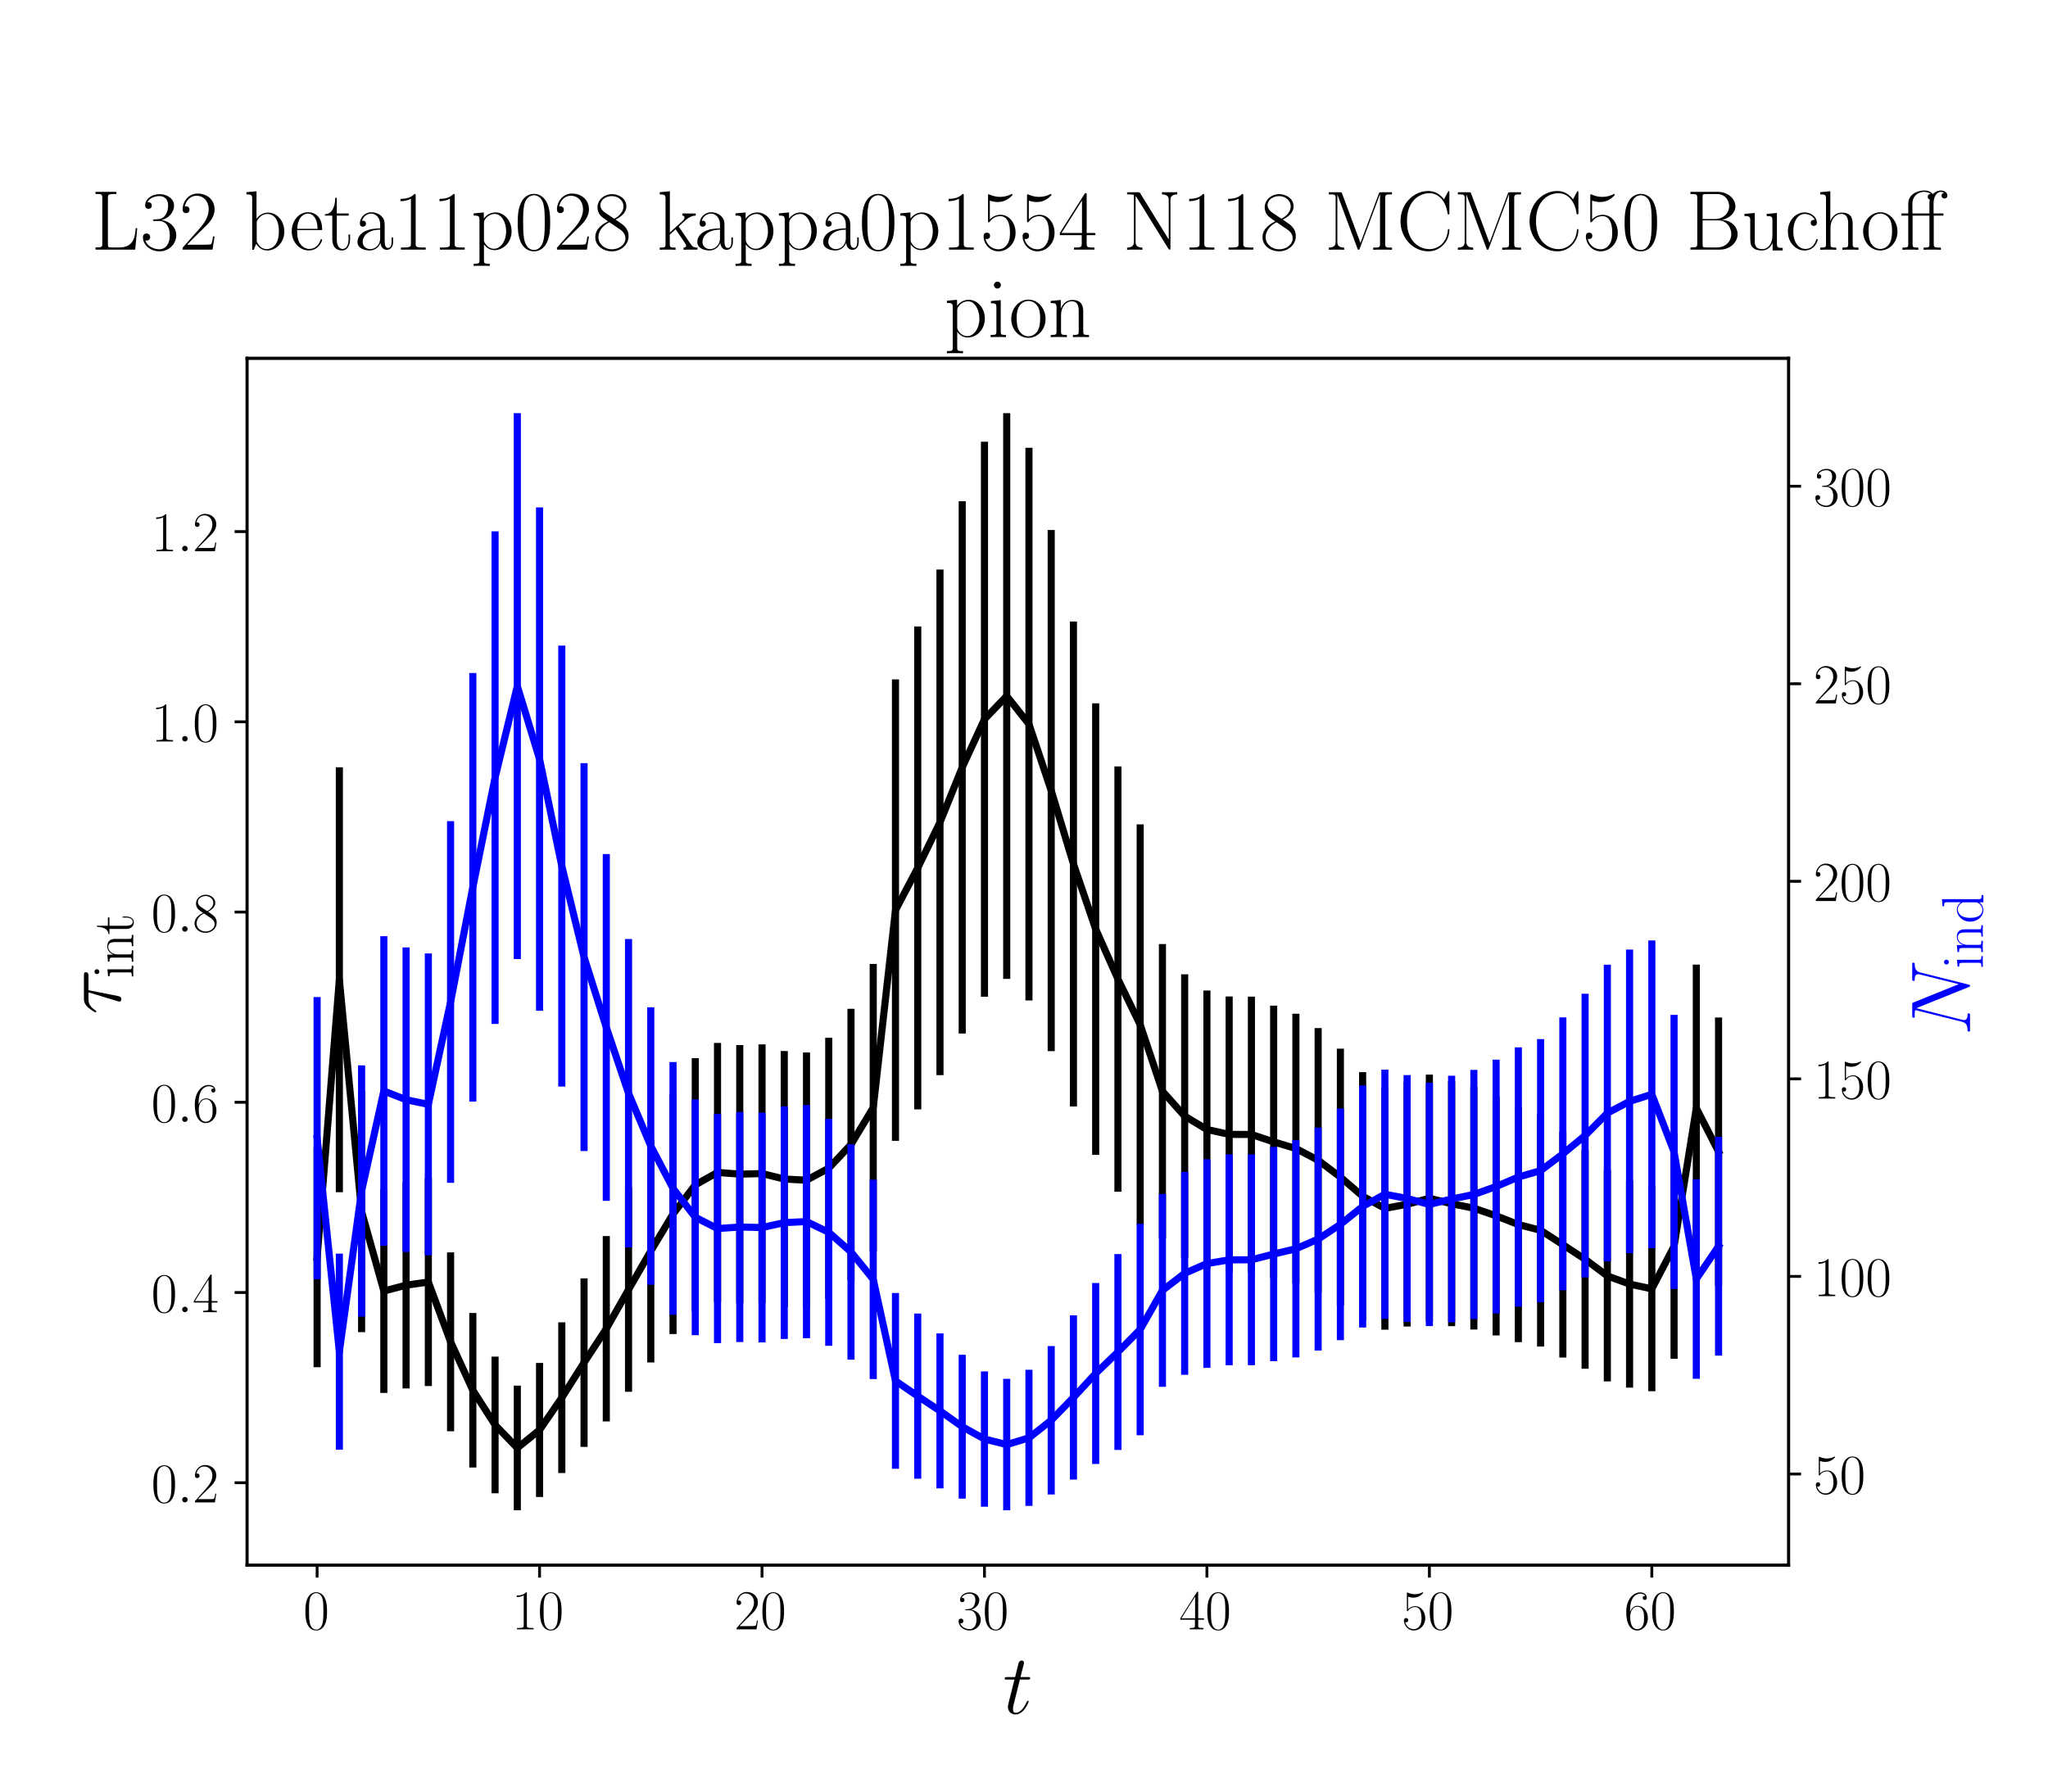 <?xml version="1.0" encoding="utf-8" standalone="no"?>
<!DOCTYPE svg PUBLIC "-//W3C//DTD SVG 1.1//EN"
  "http://www.w3.org/Graphics/SVG/1.1/DTD/svg11.dtd">
<!-- Created with matplotlib (https://matplotlib.org/) -->
<svg height="504pt" version="1.1" viewBox="0 0 576 504" width="576pt" xmlns="http://www.w3.org/2000/svg" xmlns:xlink="http://www.w3.org/1999/xlink">
 <defs>
  <style type="text/css">*{stroke-linecap:butt;stroke-linejoin:round;}</style>
 </defs>
 <g id="figure_1">
  <g id="patch_1">
   <path d="M 0 504 
L 576 504 
L 576 0 
L 0 0 
z
" style="fill:#ffffff;"/>
  </g>
  <g id="axes_1">
   <g id="patch_2">
    <path d="M 69.479 440.296 
L 503.053 440.296 
L 503.053 100.8 
L 69.479 100.8 
z
" style="fill:#ffffff;"/>
   </g>
   <g id="matplotlib.axis_1">
    <g id="xtick_1">
     <g id="line2d_1">
      <defs>
       <path d="M 0 0 
L 0 3.5 
" id="m8ce1942be8" style="stroke:#000000;stroke-width:0.8;"/>
      </defs>
      <g>
       <use style="stroke:#000000;stroke-width:0.8;" x="89.187" xlink:href="#m8ce1942be8" y="440.296"/>
      </g>
     </g>
     <g id="text_1">
      <!-- $\mathdefault{0}$ -->
      <g transform="translate(85.285 458.365)scale(0.16 -0.16)">
       <defs>
        <path d="M 42 31.641 
C 42 37.75 41.906 48.125 37.703 56.109 
C 34 63.109 28.094 65.594 22.906 65.594 
C 18.094 65.594 12 63.406 8.203 56.203 
C 4.203 48.719 3.797 39.438 3.797 31.641 
C 3.797 25.953 3.906 17.281 7 9.672 
C 11.297 -0.609 19 -2 22.906 -2 
C 27.5 -2 34.5 -0.109 38.594 9.375 
C 41.594 16.281 42 24.359 42 31.641 
z
M 22.906 -0.406 
C 16.5 -0.406 12.703 5.078 11.297 12.688 
C 10.203 18.562 10.203 27.156 10.203 32.75 
C 10.203 40.438 10.203 46.828 11.5 52.922 
C 13.406 61.391 19 64 22.906 64 
C 27 64 32.297 61.297 34.203 53.125 
C 35.5 47.438 35.594 40.734 35.594 32.75 
C 35.594 26.25 35.594 18.266 34.406 12.375 
C 32.297 1.484 26.406 -0.406 22.906 -0.406 
z
" id="CMR17-48"/>
       </defs>
       <use transform="scale(0.996)" xlink:href="#CMR17-48"/>
      </g>
     </g>
    </g>
    <g id="xtick_2">
     <g id="line2d_2">
      <g>
       <use style="stroke:#000000;stroke-width:0.8;" x="151.751" xlink:href="#m8ce1942be8" y="440.296"/>
      </g>
     </g>
     <g id="text_2">
      <!-- $\mathdefault{10}$ -->
      <g transform="translate(143.947 458.365)scale(0.16 -0.16)">
       <defs>
        <path d="M 26.594 63.406 
C 26.594 65.5 26.5 65.5 25.094 65.5 
C 21.203 61.188 15.297 59.797 9.703 59.797 
C 9.406 59.797 8.906 59.797 8.797 59.5 
C 8.703 59.297 8.703 59.094 8.703 57 
C 11.797 57 17 57.594 21 59.984 
L 21 7.203 
C 21 3.688 20.797 2.5 12.203 2.5 
L 9.203 2.5 
L 9.203 0 
C 14 0 19 0 23.797 0 
C 28.594 0 33.594 0 38.406 0 
L 38.406 2.5 
L 35.406 2.5 
C 26.797 2.5 26.594 3.594 26.594 7.156 
z
" id="CMR17-49"/>
       </defs>
       <use transform="scale(0.996)" xlink:href="#CMR17-49"/>
       <use transform="translate(45.69 0)scale(0.996)" xlink:href="#CMR17-48"/>
      </g>
     </g>
    </g>
    <g id="xtick_3">
     <g id="line2d_3">
      <g>
       <use style="stroke:#000000;stroke-width:0.8;" x="214.316" xlink:href="#m8ce1942be8" y="440.296"/>
      </g>
     </g>
     <g id="text_3">
      <!-- $\mathdefault{20}$ -->
      <g transform="translate(206.512 458.365)scale(0.16 -0.16)">
       <defs>
        <path d="M 41.703 15.453 
L 39.906 15.453 
C 38.906 8.375 38.094 7.172 37.703 6.562 
C 37.203 5.766 30 5.766 28.594 5.766 
L 9.406 5.766 
C 13 9.672 20 16.75 28.5 24.953 
C 34.594 30.734 41.703 37.531 41.703 47.422 
C 41.703 59.219 32.297 66 21.797 66 
C 10.797 66 4.094 56.312 4.094 47.344 
C 4.094 43.438 7 42.938 8.203 42.938 
C 9.203 42.938 12.203 43.547 12.203 47.031 
C 12.203 50.109 9.594 51 8.203 51 
C 7.594 51 7 50.906 6.594 50.703 
C 8.5 59.219 14.297 63.406 20.406 63.406 
C 29.094 63.406 34.797 56.516 34.797 47.422 
C 34.797 38.734 29.703 31.25 24 24.75 
L 4.094 2.281 
L 4.094 0 
L 39.297 0 
z
" id="CMR17-50"/>
       </defs>
       <use transform="scale(0.996)" xlink:href="#CMR17-50"/>
       <use transform="translate(45.69 0)scale(0.996)" xlink:href="#CMR17-48"/>
      </g>
     </g>
    </g>
    <g id="xtick_4">
     <g id="line2d_4">
      <g>
       <use style="stroke:#000000;stroke-width:0.8;" x="276.881" xlink:href="#m8ce1942be8" y="440.296"/>
      </g>
     </g>
     <g id="text_4">
      <!-- $\mathdefault{30}$ -->
      <g transform="translate(269.077 458.365)scale(0.16 -0.16)">
       <defs>
        <path d="M 22.094 33.703 
C 31 33.703 34.906 25.969 34.906 17.031 
C 34.906 5 28.5 0.391 22.703 0.391 
C 17.406 0.391 8.797 3.031 6.094 10.828 
C 6.594 10.625 7.094 10.625 7.594 10.625 
C 10 10.625 11.797 12.219 11.797 14.812 
C 11.797 17.703 9.594 19 7.594 19 
C 5.906 19 3.297 18.203 3.297 14.469 
C 3.297 5.234 12.297 -2 22.906 -2 
C 34 -2 42.5 6.719 42.5 16.953 
C 42.5 26.672 34.5 33.703 25 34.797 
C 32.594 36.375 39.906 43.062 39.906 52.016 
C 39.906 59.688 32 65.297 23 65.297 
C 13.906 65.297 5.906 59.828 5.906 52.016 
C 5.906 48.594 8.5 48 9.797 48 
C 11.906 48 13.703 49.297 13.703 51.891 
C 13.703 54.469 11.906 55.766 9.797 55.766 
C 9.406 55.766 8.906 55.766 8.5 55.578 
C 11.406 61.859 19.297 63 22.797 63 
C 26.297 63 32.906 61.328 32.906 51.875 
C 32.906 49.109 32.5 44.188 29.094 39.844 
C 26.094 36 22.703 36 19.406 35.688 
C 18.906 35.688 16.594 35.453 16.203 35.453 
C 15.5 35.359 15.094 35.266 15.094 34.5 
C 15.094 33.797 15.203 33.703 17.203 33.703 
z
" id="CMR17-51"/>
       </defs>
       <use transform="scale(0.996)" xlink:href="#CMR17-51"/>
       <use transform="translate(45.69 0)scale(0.996)" xlink:href="#CMR17-48"/>
      </g>
     </g>
    </g>
    <g id="xtick_5">
     <g id="line2d_5">
      <g>
       <use style="stroke:#000000;stroke-width:0.8;" x="339.446" xlink:href="#m8ce1942be8" y="440.296"/>
      </g>
     </g>
     <g id="text_5">
      <!-- $\mathdefault{40}$ -->
      <g transform="translate(331.642 458.365)scale(0.16 -0.16)">
       <defs>
        <path d="M 33.594 64.406 
C 33.594 66.5 33.5 66.5 31.703 66.5 
L 2 19.594 
L 2 17 
L 27.797 17 
L 27.797 7.141 
C 27.797 3.5 27.594 2.5 20.594 2.5 
L 18.703 2.5 
L 18.703 0 
C 21.906 0 27.297 0 30.703 0 
C 34.094 0 39.5 0 42.703 0 
L 42.703 2.5 
L 40.797 2.5 
C 33.797 2.5 33.594 3.5 33.594 7.141 
L 33.594 17 
L 43.797 17 
L 43.797 19.594 
L 33.594 19.594 
z
M 28.094 57.859 
L 28.094 19.594 
L 4 19.594 
z
" id="CMR17-52"/>
       </defs>
       <use transform="scale(0.996)" xlink:href="#CMR17-52"/>
       <use transform="translate(45.69 0)scale(0.996)" xlink:href="#CMR17-48"/>
      </g>
     </g>
    </g>
    <g id="xtick_6">
     <g id="line2d_6">
      <g>
       <use style="stroke:#000000;stroke-width:0.8;" x="402.011" xlink:href="#m8ce1942be8" y="440.296"/>
      </g>
     </g>
     <g id="text_6">
      <!-- $\mathdefault{50}$ -->
      <g transform="translate(394.207 458.365)scale(0.16 -0.16)">
       <defs>
        <path d="M 11.406 57.688 
C 12.406 57.281 16.5 56 20.703 56 
C 30 56 35.094 61.109 38 64.062 
C 38 64.953 38 65.5 37.406 65.5 
C 37.297 65.5 37.094 65.5 36.297 65.047 
C 32.797 63.406 28.703 62.078 23.703 62.078 
C 20.703 62.078 16.203 62.484 11.297 64.672 
C 10.203 65.172 10 65.172 9.906 65.172 
C 9.406 65.172 9.297 65.062 9.297 63.078 
L 9.297 34.422 
C 9.297 32.641 9.297 32.141 10.297 32.141 
C 10.797 32.141 11 32.344 11.5 33.031 
C 14.703 37.516 19.094 39.406 24.094 39.406 
C 27.594 39.406 35.094 37.219 35.094 20.141 
C 35.094 16.953 35.094 11.172 32.094 6.578 
C 29.594 2.484 25.703 0.391 21.406 0.391 
C 14.797 0.391 8.094 5 6.297 12.719 
C 6.703 12.609 7.5 12.422 7.906 12.422 
C 9.203 12.422 11.703 13.125 11.703 16.219 
C 11.703 18.906 9.797 20 7.906 20 
C 5.594 20 4.094 18.594 4.094 15.797 
C 4.094 7.094 11 -2 21.594 -2 
C 31.906 -2 41.703 6.875 41.703 19.75 
C 41.703 31.719 33.906 41 24.203 41 
C 19.094 41 14.797 39.109 11.406 35.531 
z
" id="CMR17-53"/>
       </defs>
       <use transform="scale(0.996)" xlink:href="#CMR17-53"/>
       <use transform="translate(45.69 0)scale(0.996)" xlink:href="#CMR17-48"/>
      </g>
     </g>
    </g>
    <g id="xtick_7">
     <g id="line2d_7">
      <g>
       <use style="stroke:#000000;stroke-width:0.8;" x="464.576" xlink:href="#m8ce1942be8" y="440.296"/>
      </g>
     </g>
     <g id="text_7">
      <!-- $\mathdefault{60}$ -->
      <g transform="translate(456.772 458.365)scale(0.16 -0.16)">
       <defs>
        <path d="M 10.594 34 
C 10.594 57.656 21.797 63 28.297 63 
C 30.406 63 35.5 62.641 37.5 59 
C 35.906 59 32.906 59 32.906 55.516 
C 32.906 52.828 35.094 51.922 36.5 51.922 
C 37.406 51.922 40.094 52.312 40.094 55.625 
C 40.094 61.781 35.094 65.297 28.203 65.297 
C 16.297 65.297 3.797 52.969 3.797 31 
C 3.797 3.953 15.094 -2 23.094 -2 
C 32.797 -2 42 6.672 42 20.047 
C 42 32.516 33.906 41.594 23.703 41.594 
C 17.594 41.594 13.094 37.609 10.594 30.625 
z
M 23.094 0.391 
C 10.797 0.391 10.797 18.75 10.797 22.438 
C 10.797 29.625 14.203 40 23.5 40 
C 25.203 40 30.094 40 33.406 33.125 
C 35.203 29.219 35.203 25.141 35.203 20.141 
C 35.203 14.75 35.203 10.781 33.094 6.781 
C 30.906 2.672 27.703 0.391 23.094 0.391 
z
" id="CMR17-54"/>
       </defs>
       <use transform="scale(0.996)" xlink:href="#CMR17-54"/>
       <use transform="translate(45.69 0)scale(0.996)" xlink:href="#CMR17-48"/>
      </g>
     </g>
    </g>
    <g id="text_8">
     <!-- $t$ -->
     <g transform="translate(282.039 482.069)scale(0.24 -0.24)">
      <defs>
       <path d="M 20.094 40.094 
L 29.297 40.094 
C 31.203 40.094 32.203 40.094 32.203 41.891 
C 32.203 43 31.594 43 29.594 43 
L 20.797 43 
L 24.5 57.688 
C 24.906 59.078 24.906 59.281 24.906 60 
C 24.906 61.609 23.594 62.5 22.297 62.5 
C 21.5 62.5 19.203 62.203 18.406 58.984 
L 14.5 43 
L 5.094 43 
C 3.094 43 2.203 43 2.203 41.094 
C 2.203 40.094 2.906 40.094 4.797 40.094 
L 13.703 40.094 
L 7.094 13.766 
C 6.297 10.281 6 9.281 6 7.984 
C 6 3.297 9.297 -1 14.906 -1 
C 25 -1 30.406 13.562 30.406 14.25 
C 30.406 14.859 30 15.156 29.406 15.156 
C 29.203 15.156 28.797 15.156 28.594 14.75 
C 28.5 14.656 28.406 14.547 27.703 12.953 
C 25.594 7.984 21 1 15.203 1 
C 12.203 1 12 3.5 12 5.688 
C 12 5.781 12 7.688 12.297 8.875 
z
" id="CMMI12-116"/>
      </defs>
      <use transform="scale(0.996)" xlink:href="#CMMI12-116"/>
     </g>
    </g>
   </g>
   <g id="matplotlib.axis_2">
    <g id="ytick_1">
     <g id="line2d_8">
      <defs>
       <path d="M 0 0 
L -3.5 0 
" id="m4b8d80b219" style="stroke:#000000;stroke-width:0.8;"/>
      </defs>
      <g>
       <use style="stroke:#000000;stroke-width:0.8;" x="69.479" xlink:href="#m4b8d80b219" y="417.114"/>
      </g>
     </g>
     <g id="text_9">
      <!-- $\mathdefault{0.2}$ -->
      <g transform="translate(42.535 422.649)scale(0.16 -0.16)">
       <defs>
        <path d="M 18.406 4.797 
C 18.406 7.688 16 9.672 13.594 9.672 
C 10.703 9.672 8.703 7.281 8.703 4.891 
C 8.703 2 11.094 0 13.5 0 
C 16.406 0 18.406 2.391 18.406 4.797 
z
" id="CMMI12-58"/>
       </defs>
       <use transform="scale(0.996)" xlink:href="#CMR17-48"/>
       <use transform="translate(45.69 0)scale(0.996)" xlink:href="#CMMI12-58"/>
       <use transform="translate(72.788 0)scale(0.996)" xlink:href="#CMR17-50"/>
      </g>
     </g>
    </g>
    <g id="ytick_2">
     <g id="line2d_9">
      <g>
       <use style="stroke:#000000;stroke-width:0.8;" x="69.479" xlink:href="#m4b8d80b219" y="363.599"/>
      </g>
     </g>
     <g id="text_10">
      <!-- $\mathdefault{0.4}$ -->
      <g transform="translate(42.535 369.134)scale(0.16 -0.16)">
       <use transform="scale(0.996)" xlink:href="#CMR17-48"/>
       <use transform="translate(45.69 0)scale(0.996)" xlink:href="#CMMI12-58"/>
       <use transform="translate(72.788 0)scale(0.996)" xlink:href="#CMR17-52"/>
      </g>
     </g>
    </g>
    <g id="ytick_3">
     <g id="line2d_10">
      <g>
       <use style="stroke:#000000;stroke-width:0.8;" x="69.479" xlink:href="#m4b8d80b219" y="310.084"/>
      </g>
     </g>
     <g id="text_11">
      <!-- $\mathdefault{0.6}$ -->
      <g transform="translate(42.535 315.619)scale(0.16 -0.16)">
       <use transform="scale(0.996)" xlink:href="#CMR17-48"/>
       <use transform="translate(45.69 0)scale(0.996)" xlink:href="#CMMI12-58"/>
       <use transform="translate(72.788 0)scale(0.996)" xlink:href="#CMR17-54"/>
      </g>
     </g>
    </g>
    <g id="ytick_4">
     <g id="line2d_11">
      <g>
       <use style="stroke:#000000;stroke-width:0.8;" x="69.479" xlink:href="#m4b8d80b219" y="256.569"/>
      </g>
     </g>
     <g id="text_12">
      <!-- $\mathdefault{0.8}$ -->
      <g transform="translate(42.535 262.104)scale(0.16 -0.16)">
       <defs>
        <path d="M 27.203 35.375 
C 33.5 38.547 39.906 43.328 39.906 50.984 
C 39.906 60.016 31.094 65.297 23 65.297 
C 13.906 65.297 5.906 58.734 5.906 49.688 
C 5.906 47.203 6.5 42.922 10.406 39.141 
C 11.406 38.156 15.594 35.172 18.297 33.281 
C 13.797 30.984 3.297 25.531 3.297 14.594 
C 3.297 4.359 13.094 -2 22.797 -2 
C 33.5 -2 42.5 5.656 42.5 15.781 
C 42.5 24.844 36.406 29.016 32.406 31.703 
z
M 14.094 44.094 
C 13.297 44.594 9.297 47.672 9.297 52.359 
C 9.297 58.422 15.594 63 22.797 63 
C 30.703 63 36.5 57.438 36.5 50.969 
C 36.5 41.703 26.094 36.422 25.594 36.422 
C 25.5 36.422 25.406 36.422 24.594 37.031 
z
M 32.5 23.734 
C 34 22.641 38.797 19.375 38.797 13.297 
C 38.797 5.953 31.406 0.391 23 0.391 
C 13.906 0.391 7 6.844 7 14.688 
C 7 22.547 13.094 29.094 20 32.188 
z
" id="CMR17-56"/>
       </defs>
       <use transform="scale(0.996)" xlink:href="#CMR17-48"/>
       <use transform="translate(45.69 0)scale(0.996)" xlink:href="#CMMI12-58"/>
       <use transform="translate(72.788 0)scale(0.996)" xlink:href="#CMR17-56"/>
      </g>
     </g>
    </g>
    <g id="ytick_5">
     <g id="line2d_12">
      <g>
       <use style="stroke:#000000;stroke-width:0.8;" x="69.479" xlink:href="#m4b8d80b219" y="203.054"/>
      </g>
     </g>
     <g id="text_13">
      <!-- $\mathdefault{1.0}$ -->
      <g transform="translate(42.535 208.588)scale(0.16 -0.16)">
       <use transform="scale(0.996)" xlink:href="#CMR17-49"/>
       <use transform="translate(45.69 0)scale(0.996)" xlink:href="#CMMI12-58"/>
       <use transform="translate(72.788 0)scale(0.996)" xlink:href="#CMR17-48"/>
      </g>
     </g>
    </g>
    <g id="ytick_6">
     <g id="line2d_13">
      <g>
       <use style="stroke:#000000;stroke-width:0.8;" x="69.479" xlink:href="#m4b8d80b219" y="149.538"/>
      </g>
     </g>
     <g id="text_14">
      <!-- $\mathdefault{1.2}$ -->
      <g transform="translate(42.535 155.073)scale(0.16 -0.16)">
       <use transform="scale(0.996)" xlink:href="#CMR17-49"/>
       <use transform="translate(45.69 0)scale(0.996)" xlink:href="#CMMI12-58"/>
       <use transform="translate(72.788 0)scale(0.996)" xlink:href="#CMR17-50"/>
      </g>
     </g>
    </g>
    <g id="text_15">
     <!-- $\tau_{\rm int}$ -->
     <g transform="translate(33.884 285.419)rotate(-90)scale(0.24 -0.24)">
      <defs>
       <path d="M 28.703 37.625 
L 45.297 37.625 
C 46.594 37.625 49.906 37.625 49.906 40.812 
C 49.906 43 48 43 46.203 43 
L 18.703 43 
C 16.406 43 13 43 8.406 38.125 
C 5.797 35.234 2.594 29.953 2.594 29.359 
C 2.594 28.766 3.094 28.562 3.703 28.562 
C 4.406 28.562 4.5 28.859 5 29.453 
C 10.203 37.625 15.406 37.625 17.906 37.625 
L 26.203 37.625 
L 15.797 3.484 
C 15.297 1.984 15.297 1.781 15.297 1.484 
C 15.297 0.391 16 -1 18 -1 
C 21.094 -1 21.594 1.688 21.906 3.172 
z
" id="CMMI12-28"/>
       <path d="M 15.5 61.078 
C 15.5 63.266 13.703 65.156 11.406 65.156 
C 9.203 65.156 7.297 63.375 7.297 61.078 
C 7.297 58.891 9.094 57 11.406 57 
C 13.594 57 15.5 58.797 15.5 61.078 
z
M 3.797 42.281 
L 3.797 39.703 
C 9.406 39.703 10.203 39.094 10.203 34.328 
L 10.203 6.672 
C 10.203 2.875 9.797 2.391 3.406 2.391 
L 3.406 -0.203 
C 5.797 0 10.094 0 12.594 0 
C 15 0 19.094 0 21.406 -0.203 
L 21.406 2.391 
C 15.5 2.391 15.297 2.984 15.297 6.562 
L 15.297 43.375 
z
" id="CMR17-105"/>
       <path d="M 41.5 30.203 
C 41.5 35.297 40.5 43.594 28.703 43.594 
C 20.797 43.594 16.703 37.5 15.203 33.5 
L 15.094 33.5 
L 15.094 43.594 
L 3.297 42.5 
L 3.297 39.906 
C 9.203 39.906 10.094 39.297 10.094 34.5 
L 10.094 6.688 
C 10.094 2.875 9.703 2.391 3.297 2.391 
L 3.297 -0.203 
C 5.703 0 10.094 0 12.703 0 
C 15.297 0 19.797 0 22.203 -0.203 
L 22.203 2.391 
C 15.797 2.391 15.406 2.781 15.406 6.688 
L 15.406 25.906 
C 15.406 35.109 21 42 28 42 
C 35.406 42 36.203 35.406 36.203 30.594 
L 36.203 6.688 
C 36.203 2.875 35.797 2.391 29.406 2.391 
L 29.406 -0.203 
C 31.797 0 36.203 0 38.797 0 
C 41.406 0 45.906 0 48.297 -0.203 
L 48.297 2.391 
C 41.906 2.391 41.5 2.781 41.5 6.688 
z
" id="CMR17-110"/>
       <path d="M 15.094 40 
L 29.094 40 
L 29.094 42.578 
L 15.094 42.578 
L 15.094 61 
L 13.297 61 
C 13.094 50.703 9.594 41.688 1.094 41.688 
L 1.094 40 
L 9.797 40 
L 9.797 12.047 
C 9.797 10.156 9.797 -1 21.406 -1 
C 27.297 -1 30.703 4.781 30.703 12.141 
L 30.703 17.812 
L 28.906 17.812 
L 28.906 12.234 
C 28.906 5.375 26.203 0.797 22 0.797 
C 19.094 0.797 15.094 2.781 15.094 11.844 
z
" id="CMR17-116"/>
      </defs>
      <use transform="scale(0.996)" xlink:href="#CMMI12-28"/>
      <use transform="translate(42.364 -14.944)scale(0.697)" xlink:href="#CMR17-105"/>
      <use transform="translate(59.773 -14.944)scale(0.697)" xlink:href="#CMR17-110"/>
      <use transform="translate(93.578 -14.944)scale(0.697)" xlink:href="#CMR17-116"/>
     </g>
    </g>
   </g>
   <g id="LineCollection_1">
    <path clip-path="url(#pd221158695)" d="M 89.187 384.614 
L 89.187 322.766 
" style="fill:none;stroke:#000000;stroke-width:2;"/>
    <path clip-path="url(#pd221158695)" d="M 95.443 335.39 
L 95.443 215.851 
" style="fill:none;stroke:#000000;stroke-width:2;"/>
    <path clip-path="url(#pd221158695)" d="M 101.7 374.755 
L 101.7 306.911 
" style="fill:none;stroke:#000000;stroke-width:2;"/>
    <path clip-path="url(#pd221158695)" d="M 107.956 391.842 
L 107.956 334.529 
" style="fill:none;stroke:#000000;stroke-width:2;"/>
    <path clip-path="url(#pd221158695)" d="M 114.213 390.596 
L 114.213 332.493 
" style="fill:none;stroke:#000000;stroke-width:2;"/>
    <path clip-path="url(#pd221158695)" d="M 120.469 389.919 
L 120.469 331.389 
" style="fill:none;stroke:#000000;stroke-width:2;"/>
    <path clip-path="url(#pd221158695)" d="M 126.725 402.629 
L 126.725 352.307 
" style="fill:none;stroke:#000000;stroke-width:2;"/>
    <path clip-path="url(#pd221158695)" d="M 132.982 412.827 
L 132.982 369.36 
" style="fill:none;stroke:#000000;stroke-width:2;"/>
    <path clip-path="url(#pd221158695)" d="M 139.238 420.076 
L 139.238 381.627 
" style="fill:none;stroke:#000000;stroke-width:2;"/>
    <path clip-path="url(#pd221158695)" d="M 145.495 424.864 
L 145.495 389.797 
" style="fill:none;stroke:#000000;stroke-width:2;"/>
    <path clip-path="url(#pd221158695)" d="M 151.751 421.125 
L 151.751 383.413 
" style="fill:none;stroke:#000000;stroke-width:2;"/>
    <path clip-path="url(#pd221158695)" d="M 158.008 414.387 
L 158.008 371.989 
" style="fill:none;stroke:#000000;stroke-width:2;"/>
    <path clip-path="url(#pd221158695)" d="M 164.264 407.024 
L 164.264 359.626 
" style="fill:none;stroke:#000000;stroke-width:2;"/>
    <path clip-path="url(#pd221158695)" d="M 170.521 399.859 
L 170.521 347.716 
" style="fill:none;stroke:#000000;stroke-width:2;"/>
    <path clip-path="url(#pd221158695)" d="M 176.777 391.528 
L 176.777 334.015 
" style="fill:none;stroke:#000000;stroke-width:2;"/>
    <path clip-path="url(#pd221158695)" d="M 183.034 383.277 
L 183.034 320.603 
" style="fill:none;stroke:#000000;stroke-width:2;"/>
    <path clip-path="url(#pd221158695)" d="M 189.29 375.286 
L 189.29 307.759 
" style="fill:none;stroke:#000000;stroke-width:2;"/>
    <path clip-path="url(#pd221158695)" d="M 195.547 368.953 
L 195.547 297.683 
" style="fill:none;stroke:#000000;stroke-width:2;"/>
    <path clip-path="url(#pd221158695)" d="M 201.803 366.242 
L 201.803 293.397 
" style="fill:none;stroke:#000000;stroke-width:2;"/>
    <path clip-path="url(#pd221158695)" d="M 208.06 366.619 
L 208.06 293.993 
" style="fill:none;stroke:#000000;stroke-width:2;"/>
    <path clip-path="url(#pd221158695)" d="M 214.316 366.493 
L 214.316 293.793 
" style="fill:none;stroke:#000000;stroke-width:2;"/>
    <path clip-path="url(#pd221158695)" d="M 220.573 367.68 
L 220.573 295.669 
" style="fill:none;stroke:#000000;stroke-width:2;"/>
    <path clip-path="url(#pd221158695)" d="M 226.829 367.938 
L 226.829 296.077 
" style="fill:none;stroke:#000000;stroke-width:2;"/>
    <path clip-path="url(#pd221158695)" d="M 233.086 365.311 
L 233.086 291.929 
" style="fill:none;stroke:#000000;stroke-width:2;"/>
    <path clip-path="url(#pd221158695)" d="M 239.342 360.13 
L 239.342 283.795 
" style="fill:none;stroke:#000000;stroke-width:2;"/>
    <path clip-path="url(#pd221158695)" d="M 245.599 352.005 
L 245.599 271.158 
" style="fill:none;stroke:#000000;stroke-width:2;"/>
    <path clip-path="url(#pd221158695)" d="M 251.855 320.928 
L 251.855 191.129 
" style="fill:none;stroke:#000000;stroke-width:2;"/>
    <path clip-path="url(#pd221158695)" d="M 258.112 312.077 
L 258.112 176.226 
" style="fill:none;stroke:#000000;stroke-width:2;"/>
    <path clip-path="url(#pd221158695)" d="M 264.368 302.454 
L 264.368 160.217 
" style="fill:none;stroke:#000000;stroke-width:2;"/>
    <path clip-path="url(#pd221158695)" d="M 270.625 290.745 
L 270.625 141.008 
" style="fill:none;stroke:#000000;stroke-width:2;"/>
    <path clip-path="url(#pd221158695)" d="M 276.881 280.391 
L 276.881 124.264 
" style="fill:none;stroke:#000000;stroke-width:2;"/>
    <path clip-path="url(#pd221158695)" d="M 283.138 275.373 
L 283.138 116.232 
" style="fill:none;stroke:#000000;stroke-width:2;"/>
    <path clip-path="url(#pd221158695)" d="M 289.394 281.448 
L 289.394 125.964 
" style="fill:none;stroke:#000000;stroke-width:2;"/>
    <path clip-path="url(#pd221158695)" d="M 295.651 295.696 
L 295.651 149.094 
" style="fill:none;stroke:#000000;stroke-width:2;"/>
    <path clip-path="url(#pd221158695)" d="M 301.907 311.248 
L 301.907 174.84 
" style="fill:none;stroke:#000000;stroke-width:2;"/>
    <path clip-path="url(#pd221158695)" d="M 308.163 324.885 
L 308.163 197.848 
" style="fill:none;stroke:#000000;stroke-width:2;"/>
    <path clip-path="url(#pd221158695)" d="M 314.42 335.248 
L 314.42 215.608 
" style="fill:none;stroke:#000000;stroke-width:2;"/>
    <path clip-path="url(#pd221158695)" d="M 320.676 344.637 
L 320.676 231.902 
" style="fill:none;stroke:#000000;stroke-width:2;"/>
    <path clip-path="url(#pd221158695)" d="M 326.933 348.382 
L 326.933 265.57 
" style="fill:none;stroke:#000000;stroke-width:2;"/>
    <path clip-path="url(#pd221158695)" d="M 333.189 353.893 
L 333.189 274.082 
" style="fill:none;stroke:#000000;stroke-width:2;"/>
    <path clip-path="url(#pd221158695)" d="M 339.446 356.835 
L 339.446 278.652 
" style="fill:none;stroke:#000000;stroke-width:2;"/>
    <path clip-path="url(#pd221158695)" d="M 345.702 357.91 
L 345.702 280.327 
" style="fill:none;stroke:#000000;stroke-width:2;"/>
    <path clip-path="url(#pd221158695)" d="M 351.959 357.93 
L 351.959 280.359 
" style="fill:none;stroke:#000000;stroke-width:2;"/>
    <path clip-path="url(#pd221158695)" d="M 358.215 359.555 
L 358.215 282.896 
" style="fill:none;stroke:#000000;stroke-width:2;"/>
    <path clip-path="url(#pd221158695)" d="M 364.472 361.012 
L 364.472 285.174 
" style="fill:none;stroke:#000000;stroke-width:2;"/>
    <path clip-path="url(#pd221158695)" d="M 370.728 363.582 
L 370.728 289.208 
" style="fill:none;stroke:#000000;stroke-width:2;"/>
    <path clip-path="url(#pd221158695)" d="M 376.985 367.26 
L 376.985 295.004 
" style="fill:none;stroke:#000000;stroke-width:2;"/>
    <path clip-path="url(#pd221158695)" d="M 383.241 371.423 
L 383.241 301.602 
" style="fill:none;stroke:#000000;stroke-width:2;"/>
    <path clip-path="url(#pd221158695)" d="M 389.498 374.069 
L 389.498 305.816 
" style="fill:none;stroke:#000000;stroke-width:2;"/>
    <path clip-path="url(#pd221158695)" d="M 395.754 373.165 
L 395.754 304.375 
" style="fill:none;stroke:#000000;stroke-width:2;"/>
    <path clip-path="url(#pd221158695)" d="M 402.011 371.866 
L 402.011 302.307 
" style="fill:none;stroke:#000000;stroke-width:2;"/>
    <path clip-path="url(#pd221158695)" d="M 408.267 373.059 
L 408.267 304.206 
" style="fill:none;stroke:#000000;stroke-width:2;"/>
    <path clip-path="url(#pd221158695)" d="M 414.524 374.02 
L 414.524 305.739 
" style="fill:none;stroke:#000000;stroke-width:2;"/>
    <path clip-path="url(#pd221158695)" d="M 420.78 375.673 
L 420.78 308.378 
" style="fill:none;stroke:#000000;stroke-width:2;"/>
    <path clip-path="url(#pd221158695)" d="M 427.037 377.571 
L 427.037 311.417 
" style="fill:none;stroke:#000000;stroke-width:2;"/>
    <path clip-path="url(#pd221158695)" d="M 433.293 378.805 
L 433.293 313.397 
" style="fill:none;stroke:#000000;stroke-width:2;"/>
    <path clip-path="url(#pd221158695)" d="M 439.55 381.903 
L 439.55 318.384 
" style="fill:none;stroke:#000000;stroke-width:2;"/>
    <path clip-path="url(#pd221158695)" d="M 445.806 385.043 
L 445.806 323.46 
" style="fill:none;stroke:#000000;stroke-width:2;"/>
    <path clip-path="url(#pd221158695)" d="M 452.063 388.613 
L 452.063 329.259 
" style="fill:none;stroke:#000000;stroke-width:2;"/>
    <path clip-path="url(#pd221158695)" d="M 458.319 390.355 
L 458.319 332.1 
" style="fill:none;stroke:#000000;stroke-width:2;"/>
    <path clip-path="url(#pd221158695)" d="M 464.576 391.371 
L 464.576 333.759 
" style="fill:none;stroke:#000000;stroke-width:2;"/>
    <path clip-path="url(#pd221158695)" d="M 470.832 382.248 
L 470.832 318.941 
" style="fill:none;stroke:#000000;stroke-width:2;"/>
    <path clip-path="url(#pd221158695)" d="M 477.088 352.126 
L 477.088 271.345 
" style="fill:none;stroke:#000000;stroke-width:2;"/>
    <path clip-path="url(#pd221158695)" d="M 483.345 361.692 
L 483.345 286.24 
" style="fill:none;stroke:#000000;stroke-width:2;"/>
   </g>
   <g id="line2d_14">
    <path clip-path="url(#pd221158695)" d="M 89.187 353.69 
L 95.443 275.62 
L 101.7 340.833 
L 107.956 363.185 
L 114.213 361.544 
L 120.469 360.654 
L 126.725 377.468 
L 132.982 391.094 
L 139.238 400.851 
L 145.495 407.331 
L 151.751 402.269 
L 158.008 393.188 
L 164.264 383.325 
L 170.521 373.787 
L 176.777 362.772 
L 183.034 351.94 
L 189.29 341.522 
L 195.547 333.318 
L 201.803 329.819 
L 208.06 330.306 
L 214.316 330.143 
L 220.573 331.675 
L 226.829 332.007 
L 233.086 328.62 
L 239.342 321.962 
L 245.599 311.582 
L 251.855 256.029 
L 258.112 244.152 
L 264.368 231.335 
L 270.625 215.876 
L 276.881 202.327 
L 283.138 195.802 
L 289.394 203.706 
L 295.651 222.395 
L 301.907 243.044 
L 308.163 261.366 
L 314.42 275.428 
L 320.676 288.269 
L 326.933 306.976 
L 333.189 313.987 
L 339.446 317.743 
L 345.702 319.118 
L 351.959 319.145 
L 358.215 321.226 
L 364.472 323.093 
L 370.728 326.395 
L 376.985 331.132 
L 383.241 336.512 
L 389.498 339.943 
L 395.754 338.77 
L 402.011 337.087 
L 408.267 338.633 
L 414.524 339.879 
L 420.78 342.026 
L 427.037 344.494 
L 433.293 346.101 
L 439.55 350.144 
L 445.806 354.251 
L 452.063 358.936 
L 458.319 361.227 
L 464.576 362.565 
L 470.832 350.594 
L 477.088 311.735 
L 483.345 323.966 
" style="fill:none;stroke:#000000;stroke-linecap:square;stroke-width:2;"/>
   </g>
   <g id="patch_3">
    <path d="M 69.479 440.296 
L 69.479 100.8 
" style="fill:none;stroke:#000000;stroke-linecap:square;stroke-linejoin:miter;stroke-width:0.8;"/>
   </g>
   <g id="patch_4">
    <path d="M 503.053 440.296 
L 503.053 100.8 
" style="fill:none;stroke:#000000;stroke-linecap:square;stroke-linejoin:miter;stroke-width:0.8;"/>
   </g>
   <g id="patch_5">
    <path d="M 69.479 440.296 
L 503.053 440.296 
" style="fill:none;stroke:#000000;stroke-linecap:square;stroke-linejoin:miter;stroke-width:0.8;"/>
   </g>
   <g id="patch_6">
    <path d="M 69.479 100.8 
L 503.053 100.8 
" style="fill:none;stroke:#000000;stroke-linecap:square;stroke-linejoin:miter;stroke-width:0.8;"/>
   </g>
  </g>
  <g id="axes_2">
   <g id="matplotlib.axis_3">
    <g id="ytick_7">
     <g id="line2d_15">
      <defs>
       <path d="M 0 0 
L 3.5 0 
" id="m07744ffd20" style="stroke:#000000;stroke-width:0.8;"/>
      </defs>
      <g>
       <use style="stroke:#000000;stroke-width:0.8;" x="503.053" xlink:href="#m07744ffd20" y="414.652"/>
      </g>
     </g>
     <g id="text_16">
      <!-- $\mathdefault{50}$ -->
      <g transform="translate(510.053 420.186)scale(0.16 -0.16)">
       <use transform="scale(0.996)" xlink:href="#CMR17-53"/>
       <use transform="translate(45.69 0)scale(0.996)" xlink:href="#CMR17-48"/>
      </g>
     </g>
    </g>
    <g id="ytick_8">
     <g id="line2d_16">
      <g>
       <use style="stroke:#000000;stroke-width:0.8;" x="503.053" xlink:href="#m07744ffd20" y="359.077"/>
      </g>
     </g>
     <g id="text_17">
      <!-- $\mathdefault{100}$ -->
      <g transform="translate(510.053 364.612)scale(0.16 -0.16)">
       <use transform="scale(0.996)" xlink:href="#CMR17-49"/>
       <use transform="translate(45.69 0)scale(0.996)" xlink:href="#CMR17-48"/>
       <use transform="translate(91.381 0)scale(0.996)" xlink:href="#CMR17-48"/>
      </g>
     </g>
    </g>
    <g id="ytick_9">
     <g id="line2d_17">
      <g>
       <use style="stroke:#000000;stroke-width:0.8;" x="503.053" xlink:href="#m07744ffd20" y="303.503"/>
      </g>
     </g>
     <g id="text_18">
      <!-- $\mathdefault{150}$ -->
      <g transform="translate(510.053 309.038)scale(0.16 -0.16)">
       <use transform="scale(0.996)" xlink:href="#CMR17-49"/>
       <use transform="translate(45.69 0)scale(0.996)" xlink:href="#CMR17-53"/>
       <use transform="translate(91.381 0)scale(0.996)" xlink:href="#CMR17-48"/>
      </g>
     </g>
    </g>
    <g id="ytick_10">
     <g id="line2d_18">
      <g>
       <use style="stroke:#000000;stroke-width:0.8;" x="503.053" xlink:href="#m07744ffd20" y="247.929"/>
      </g>
     </g>
     <g id="text_19">
      <!-- $\mathdefault{200}$ -->
      <g transform="translate(510.053 253.464)scale(0.16 -0.16)">
       <use transform="scale(0.996)" xlink:href="#CMR17-50"/>
       <use transform="translate(45.69 0)scale(0.996)" xlink:href="#CMR17-48"/>
       <use transform="translate(91.381 0)scale(0.996)" xlink:href="#CMR17-48"/>
      </g>
     </g>
    </g>
    <g id="ytick_11">
     <g id="line2d_19">
      <g>
       <use style="stroke:#000000;stroke-width:0.8;" x="503.053" xlink:href="#m07744ffd20" y="192.354"/>
      </g>
     </g>
     <g id="text_20">
      <!-- $\mathdefault{250}$ -->
      <g transform="translate(510.053 197.889)scale(0.16 -0.16)">
       <use transform="scale(0.996)" xlink:href="#CMR17-50"/>
       <use transform="translate(45.69 0)scale(0.996)" xlink:href="#CMR17-53"/>
       <use transform="translate(91.381 0)scale(0.996)" xlink:href="#CMR17-48"/>
      </g>
     </g>
    </g>
    <g id="ytick_12">
     <g id="line2d_20">
      <g>
       <use style="stroke:#000000;stroke-width:0.8;" x="503.053" xlink:href="#m07744ffd20" y="136.78"/>
      </g>
     </g>
     <g id="text_21">
      <!-- $\mathdefault{300}$ -->
      <g transform="translate(510.053 142.315)scale(0.16 -0.16)">
       <use transform="scale(0.996)" xlink:href="#CMR17-51"/>
       <use transform="translate(45.69 0)scale(0.996)" xlink:href="#CMR17-48"/>
       <use transform="translate(91.381 0)scale(0.996)" xlink:href="#CMR17-48"/>
      </g>
     </g>
    </g>
    <g id="text_22">
     <!-- $N_{\rm ind}$ -->
     <g style="fill:#0000ff;" transform="translate(554.069 291.302)rotate(-90)scale(0.24 -0.24)">
      <defs>
       <path d="M 74 57.781 
C 75.094 62.094 76.703 65.094 84.297 65.094 
C 84.594 65.094 85.797 65.094 85.797 66.859 
C 85.797 68 84.906 68 84.5 68 
C 82.5 68 77.406 68 75.406 68 
L 70.594 68 
C 69.203 68 67.406 68 66 68 
C 65.406 68 64.203 68 64.203 66.094 
C 64.203 65.094 65 65.094 65.703 65.094 
C 71.703 65.094 72.094 62.797 72.094 60.984 
C 72.094 60.094 72 59.781 71.703 58.391 
L 60.406 13.281 
L 39 66.391 
C 38.297 68 38.203 68 36 68 
L 23.797 68 
C 21.797 68 20.906 68 20.906 66.094 
C 20.906 65.094 21.594 65.094 23.5 65.094 
C 24 65.094 29.906 65.094 29.906 64.297 
C 29.906 64.094 29.703 63.297 29.594 63 
L 16.297 9.922 
C 15.094 5 12.703 2.906 6.094 2.906 
C 5.594 2.906 4.594 2.906 4.594 1.047 
C 4.594 0 5.594 0 5.906 0 
C 7.906 0 13 0 15 0 
L 19.797 0 
C 21.203 0 22.906 0 24.297 0 
C 25 0 26.094 0 26.094 1.906 
C 26.094 2.812 25.094 2.906 24.703 2.906 
C 21.406 2.906 18.203 3.5 18.203 7.094 
C 18.203 7.891 18.406 8.781 18.594 9.578 
L 32.094 63 
C 32.703 62 32.703 61.812 33.094 60.906 
L 56.906 1.797 
C 57.406 0.594 57.594 0 58.5 0 
C 59.5 0 59.594 0.297 60 2 
z
" id="CMMI12-78"/>
       <path d="M 29.203 67.594 
L 29.203 65 
C 35.094 65 36 64.406 36 59.688 
L 36 36.641 
C 35.594 37.141 31.5 43.594 23.406 43.594 
C 13.203 43.594 3.297 34.5 3.297 21.312 
C 3.297 8.203 12.594 -1 22.406 -1 
C 30.906 -1 35.297 5.266 35.797 5.938 
L 35.797 -0.984 
L 47.906 -0.984 
L 47.906 2 
C 42 2 41.094 2.594 41.094 7.391 
L 41.094 68.688 
z
M 35.797 11.797 
C 35.797 8.797 34 6.094 31.703 4.094 
C 28.297 1.094 24.906 0.594 23 0.594 
C 20.094 0.594 9.703 2.094 9.703 21.188 
C 9.703 40.812 21.297 42 23.906 42 
C 28.5 42 32.203 39.406 34.5 35.797 
C 35.797 33.703 35.797 33.406 35.797 31.609 
z
" id="CMR17-100"/>
      </defs>
      <use transform="scale(0.996)" xlink:href="#CMMI12-78"/>
      <use transform="translate(78.115 -14.944)scale(0.697)" xlink:href="#CMR17-105"/>
      <use transform="translate(95.525 -14.944)scale(0.697)" xlink:href="#CMR17-110"/>
      <use transform="translate(131.151 -14.944)scale(0.697)" xlink:href="#CMR17-100"/>
     </g>
    </g>
   </g>
   <g id="LineCollection_2">
    <path clip-path="url(#pd221158695)" d="M 89.187 359.854 
L 89.187 280.493 
" style="fill:none;stroke:#0000ff;stroke-width:2;"/>
    <path clip-path="url(#pd221158695)" d="M 95.443 407.824 
L 95.443 352.667 
" style="fill:none;stroke:#0000ff;stroke-width:2;"/>
    <path clip-path="url(#pd221158695)" d="M 101.7 370.368 
L 101.7 299.706 
" style="fill:none;stroke:#0000ff;stroke-width:2;"/>
    <path clip-path="url(#pd221158695)" d="M 107.956 350.47 
L 107.956 263.356 
" style="fill:none;stroke:#0000ff;stroke-width:2;"/>
    <path clip-path="url(#pd221158695)" d="M 114.213 352.209 
L 114.213 266.531 
" style="fill:none;stroke:#0000ff;stroke-width:2;"/>
    <path clip-path="url(#pd221158695)" d="M 120.469 353.131 
L 120.469 268.214 
" style="fill:none;stroke:#0000ff;stroke-width:2;"/>
    <path clip-path="url(#pd221158695)" d="M 126.725 332.745 
L 126.725 231.005 
" style="fill:none;stroke:#0000ff;stroke-width:2;"/>
    <path clip-path="url(#pd221158695)" d="M 132.982 309.894 
L 132.982 189.324 
" style="fill:none;stroke:#0000ff;stroke-width:2;"/>
    <path clip-path="url(#pd221158695)" d="M 139.238 288.04 
L 139.238 149.476 
" style="fill:none;stroke:#0000ff;stroke-width:2;"/>
    <path clip-path="url(#pd221158695)" d="M 145.495 269.803 
L 145.495 116.232 
" style="fill:none;stroke:#0000ff;stroke-width:2;"/>
    <path clip-path="url(#pd221158695)" d="M 151.751 284.345 
L 151.751 142.739 
" style="fill:none;stroke:#0000ff;stroke-width:2;"/>
    <path clip-path="url(#pd221158695)" d="M 158.008 305.667 
L 158.008 181.616 
" style="fill:none;stroke:#0000ff;stroke-width:2;"/>
    <path clip-path="url(#pd221158695)" d="M 164.264 323.798 
L 164.264 214.682 
" style="fill:none;stroke:#0000ff;stroke-width:2;"/>
    <path clip-path="url(#pd221158695)" d="M 170.521 337.814 
L 170.521 240.255 
" style="fill:none;stroke:#0000ff;stroke-width:2;"/>
    <path clip-path="url(#pd221158695)" d="M 176.777 350.914 
L 176.777 264.166 
" style="fill:none;stroke:#0000ff;stroke-width:2;"/>
    <path clip-path="url(#pd221158695)" d="M 183.034 361.42 
L 183.034 283.354 
" style="fill:none;stroke:#0000ff;stroke-width:2;"/>
    <path clip-path="url(#pd221158695)" d="M 189.29 369.858 
L 189.29 298.773 
" style="fill:none;stroke:#0000ff;stroke-width:2;"/>
    <path clip-path="url(#pd221158695)" d="M 195.547 375.6 
L 195.547 309.273 
" style="fill:none;stroke:#0000ff;stroke-width:2;"/>
    <path clip-path="url(#pd221158695)" d="M 201.803 377.845 
L 201.803 313.378 
" style="fill:none;stroke:#0000ff;stroke-width:2;"/>
    <path clip-path="url(#pd221158695)" d="M 208.06 377.539 
L 208.06 312.819 
" style="fill:none;stroke:#0000ff;stroke-width:2;"/>
    <path clip-path="url(#pd221158695)" d="M 214.316 377.642 
L 214.316 313.007 
" style="fill:none;stroke:#0000ff;stroke-width:2;"/>
    <path clip-path="url(#pd221158695)" d="M 220.573 376.668 
L 220.573 311.227 
" style="fill:none;stroke:#0000ff;stroke-width:2;"/>
    <path clip-path="url(#pd221158695)" d="M 226.829 376.454 
L 226.829 310.835 
" style="fill:none;stroke:#0000ff;stroke-width:2;"/>
    <path clip-path="url(#pd221158695)" d="M 233.086 378.588 
L 233.086 314.739 
" style="fill:none;stroke:#0000ff;stroke-width:2;"/>
    <path clip-path="url(#pd221158695)" d="M 239.342 382.499 
L 239.342 321.895 
" style="fill:none;stroke:#0000ff;stroke-width:2;"/>
    <path clip-path="url(#pd221158695)" d="M 245.599 387.941 
L 245.599 331.861 
" style="fill:none;stroke:#0000ff;stroke-width:2;"/>
    <path clip-path="url(#pd221158695)" d="M 251.855 413.188 
L 251.855 363.733 
" style="fill:none;stroke:#0000ff;stroke-width:2;"/>
    <path clip-path="url(#pd221158695)" d="M 258.112 415.985 
L 258.112 369.511 
" style="fill:none;stroke:#0000ff;stroke-width:2;"/>
    <path clip-path="url(#pd221158695)" d="M 264.368 418.691 
L 264.368 375.105 
" style="fill:none;stroke:#0000ff;stroke-width:2;"/>
    <path clip-path="url(#pd221158695)" d="M 270.625 421.59 
L 270.625 381.105 
" style="fill:none;stroke:#0000ff;stroke-width:2;"/>
    <path clip-path="url(#pd221158695)" d="M 276.881 423.854 
L 276.881 385.797 
" style="fill:none;stroke:#0000ff;stroke-width:2;"/>
    <path clip-path="url(#pd221158695)" d="M 283.138 424.864 
L 283.138 387.893 
" style="fill:none;stroke:#0000ff;stroke-width:2;"/>
    <path clip-path="url(#pd221158695)" d="M 289.394 423.634 
L 289.394 385.342 
" style="fill:none;stroke:#0000ff;stroke-width:2;"/>
    <path clip-path="url(#pd221158695)" d="M 295.651 420.412 
L 295.651 378.665 
" style="fill:none;stroke:#0000ff;stroke-width:2;"/>
    <path clip-path="url(#pd221158695)" d="M 301.907 416.231 
L 301.907 370.019 
" style="fill:none;stroke:#0000ff;stroke-width:2;"/>
    <path clip-path="url(#pd221158695)" d="M 308.163 411.826 
L 308.163 360.923 
" style="fill:none;stroke:#0000ff;stroke-width:2;"/>
    <path clip-path="url(#pd221158695)" d="M 314.42 407.882 
L 314.42 352.786 
" style="fill:none;stroke:#0000ff;stroke-width:2;"/>
    <path clip-path="url(#pd221158695)" d="M 320.676 403.746 
L 320.676 344.262 
" style="fill:none;stroke:#0000ff;stroke-width:2;"/>
    <path clip-path="url(#pd221158695)" d="M 326.933 390.133 
L 326.933 335.878 
" style="fill:none;stroke:#0000ff;stroke-width:2;"/>
    <path clip-path="url(#pd221158695)" d="M 333.189 386.744 
L 333.189 329.668 
" style="fill:none;stroke:#0000ff;stroke-width:2;"/>
    <path clip-path="url(#pd221158695)" d="M 339.446 384.8 
L 339.446 326.108 
" style="fill:none;stroke:#0000ff;stroke-width:2;"/>
    <path clip-path="url(#pd221158695)" d="M 345.702 384.064 
L 345.702 324.761 
" style="fill:none;stroke:#0000ff;stroke-width:2;"/>
    <path clip-path="url(#pd221158695)" d="M 351.959 384.05 
L 351.959 324.735 
" style="fill:none;stroke:#0000ff;stroke-width:2;"/>
    <path clip-path="url(#pd221158695)" d="M 358.215 382.91 
L 358.215 322.648 
" style="fill:none;stroke:#0000ff;stroke-width:2;"/>
    <path clip-path="url(#pd221158695)" d="M 364.472 381.86 
L 364.472 320.725 
" style="fill:none;stroke:#0000ff;stroke-width:2;"/>
    <path clip-path="url(#pd221158695)" d="M 370.728 379.935 
L 370.728 317.204 
" style="fill:none;stroke:#0000ff;stroke-width:2;"/>
    <path clip-path="url(#pd221158695)" d="M 376.985 377.016 
L 376.985 311.862 
" style="fill:none;stroke:#0000ff;stroke-width:2;"/>
    <path clip-path="url(#pd221158695)" d="M 383.241 373.448 
L 383.241 305.337 
" style="fill:none;stroke:#0000ff;stroke-width:2;"/>
    <path clip-path="url(#pd221158695)" d="M 389.498 371.02 
L 389.498 300.897 
" style="fill:none;stroke:#0000ff;stroke-width:2;"/>
    <path clip-path="url(#pd221158695)" d="M 395.754 371.864 
L 395.754 302.44 
" style="fill:none;stroke:#0000ff;stroke-width:2;"/>
    <path clip-path="url(#pd221158695)" d="M 402.011 373.05 
L 402.011 304.61 
" style="fill:none;stroke:#0000ff;stroke-width:2;"/>
    <path clip-path="url(#pd221158695)" d="M 408.267 371.962 
L 408.267 302.62 
" style="fill:none;stroke:#0000ff;stroke-width:2;"/>
    <path clip-path="url(#pd221158695)" d="M 414.524 371.066 
L 414.524 300.981 
" style="fill:none;stroke:#0000ff;stroke-width:2;"/>
    <path clip-path="url(#pd221158695)" d="M 420.78 369.482 
L 420.78 298.086 
" style="fill:none;stroke:#0000ff;stroke-width:2;"/>
    <path clip-path="url(#pd221158695)" d="M 427.037 367.593 
L 427.037 294.634 
" style="fill:none;stroke:#0000ff;stroke-width:2;"/>
    <path clip-path="url(#pd221158695)" d="M 433.293 366.323 
L 433.293 292.313 
" style="fill:none;stroke:#0000ff;stroke-width:2;"/>
    <path clip-path="url(#pd221158695)" d="M 439.55 362.979 
L 439.55 286.202 
" style="fill:none;stroke:#0000ff;stroke-width:2;"/>
    <path clip-path="url(#pd221158695)" d="M 445.806 359.342 
L 445.806 279.558 
" style="fill:none;stroke:#0000ff;stroke-width:2;"/>
    <path clip-path="url(#pd221158695)" d="M 452.063 354.868 
L 452.063 271.386 
" style="fill:none;stroke:#0000ff;stroke-width:2;"/>
    <path clip-path="url(#pd221158695)" d="M 458.319 352.539 
L 458.319 267.133 
" style="fill:none;stroke:#0000ff;stroke-width:2;"/>
    <path clip-path="url(#pd221158695)" d="M 464.576 351.134 
L 464.576 264.568 
" style="fill:none;stroke:#0000ff;stroke-width:2;"/>
    <path clip-path="url(#pd221158695)" d="M 470.832 362.592 
L 470.832 285.495 
" style="fill:none;stroke:#0000ff;stroke-width:2;"/>
    <path clip-path="url(#pd221158695)" d="M 477.088 387.865 
L 477.088 331.723 
" style="fill:none;stroke:#0000ff;stroke-width:2;"/>
    <path clip-path="url(#pd221158695)" d="M 483.345 381.359 
L 483.345 319.81 
" style="fill:none;stroke:#0000ff;stroke-width:2;"/>
   </g>
   <g id="line2d_21">
    <path clip-path="url(#pd221158695)" d="M 89.187 320.174 
L 95.443 380.245 
L 101.7 335.037 
L 107.956 306.913 
L 114.213 309.37 
L 120.469 310.672 
L 126.725 281.875 
L 132.982 249.609 
L 139.238 218.758 
L 145.495 193.017 
L 151.751 213.542 
L 158.008 243.642 
L 164.264 269.24 
L 170.521 289.034 
L 176.777 307.54 
L 183.034 322.387 
L 189.29 334.315 
L 195.547 342.436 
L 201.803 345.611 
L 208.06 345.179 
L 214.316 345.324 
L 220.573 343.948 
L 226.829 343.644 
L 233.086 346.664 
L 239.342 352.197 
L 245.599 359.901 
L 251.855 388.46 
L 258.112 392.748 
L 264.368 396.898 
L 270.625 401.347 
L 276.881 404.826 
L 283.138 406.378 
L 289.394 404.488 
L 295.651 399.539 
L 301.907 393.125 
L 308.163 386.375 
L 314.42 380.334 
L 320.676 374.004 
L 326.933 363.005 
L 333.189 358.206 
L 339.446 355.454 
L 345.702 354.413 
L 351.959 354.392 
L 358.215 352.779 
L 364.472 351.293 
L 370.728 348.569 
L 376.985 344.439 
L 383.241 339.392 
L 389.498 335.958 
L 395.754 337.152 
L 402.011 338.83 
L 408.267 337.291 
L 414.524 336.023 
L 420.78 333.784 
L 427.037 331.113 
L 433.293 329.318 
L 439.55 324.59 
L 445.806 319.45 
L 452.063 313.127 
L 458.319 309.836 
L 464.576 307.851 
L 470.832 324.044 
L 477.088 359.794 
L 483.345 350.585 
" style="fill:none;stroke:#0000ff;stroke-linecap:square;stroke-width:2;"/>
   </g>
   <g id="patch_7">
    <path d="M 69.479 440.296 
L 69.479 100.8 
" style="fill:none;stroke:#000000;stroke-linecap:square;stroke-linejoin:miter;stroke-width:0.8;"/>
   </g>
   <g id="patch_8">
    <path d="M 503.053 440.296 
L 503.053 100.8 
" style="fill:none;stroke:#000000;stroke-linecap:square;stroke-linejoin:miter;stroke-width:0.8;"/>
   </g>
   <g id="patch_9">
    <path d="M 69.479 440.296 
L 503.053 440.296 
" style="fill:none;stroke:#000000;stroke-linecap:square;stroke-linejoin:miter;stroke-width:0.8;"/>
   </g>
   <g id="patch_10">
    <path d="M 69.479 100.8 
L 503.053 100.8 
" style="fill:none;stroke:#000000;stroke-linecap:square;stroke-linejoin:miter;stroke-width:0.8;"/>
   </g>
   <g id="text_23">
    <!-- L32 beta11p028 kappa0p1554 N118 MCMC50 Buchoff -->
    <g transform="translate(25.642 70.224)scale(0.24 -0.24)">
     <defs>
      <path d="M 54.203 25.234 
L 52.406 25.234 
C 51.594 15.359 50.297 2.594 33.203 2.594 
L 23.906 2.594 
C 19.906 2.594 19.703 3.078 19.703 6.469 
L 19.703 60.906 
C 19.703 64.516 19.906 65.5 27.5 65.5 
L 29.703 65.5 
L 29.703 68 
C 25.594 68 20.797 68 16.703 68 
C 13.594 68 8 68 5.094 68 
L 5.094 65.5 
C 12 65.5 13.094 65.5 13.094 61.016 
L 13.094 7.062 
C 13.094 2.594 12 2.594 5.094 2.594 
L 5.094 0 
L 51.797 0 
z
" id="CMR17-76"/>
      <path d="M 15 68.688 
L 3.094 67.594 
L 3.094 65 
C 9 65 9.906 64.406 9.906 59.641 
L 9.906 -0.203 
L 11.703 -0.203 
L 14.594 6.891 
C 17.5 2.203 21.797 -1 27.594 -1 
C 37.594 -1 47.703 7.812 47.703 21.406 
C 47.703 34.188 38.703 43.594 28.594 43.594 
C 22.406 43.594 18 40.297 15 36.406 
z
M 15.203 31.312 
C 15.203 33.094 15.203 33.406 16.594 35.5 
C 20.5 41.516 26.094 42 28 42 
C 31 42 41.297 40.391 41.297 21.5 
C 41.297 1.688 29.5 0.594 27.094 0.594 
C 24 0.594 19.5 1.781 16.297 7.594 
C 15.203 9.5 15.203 9.703 15.203 11.484 
z
" id="CMR17-98"/>
      <path d="M 38.094 23 
C 38.5 23.406 38.5 23.609 38.5 24.625 
C 38.5 34.969 33.094 44 21.703 44 
C 11.094 44 2.703 33.891 2.703 21.609 
C 2.703 8.609 12.203 -1 22.797 -1 
C 34 -1 38.406 9.484 38.406 11.562 
C 38.406 12.25 37.797 12.25 37.594 12.25 
C 36.906 12.25 36.797 12.047 36.406 10.875 
C 34.203 4.141 28.703 0.797 23.5 0.797 
C 19.203 0.797 14.906 3.172 12.203 7.5 
C 9.094 12.547 9.094 18.375 9.094 23 
z
M 9.203 24.5 
C 9.906 39.141 17.594 42.406 21.594 42.406 
C 28.406 42.406 33 35.891 33.094 24.5 
z
" id="CMR17-101"/>
      <path d="M 36 25.828 
C 36 32.375 36 35.844 31.797 39.734 
C 28.094 43 23.797 44 20.406 44 
C 12.5 44 6.797 37.609 6.797 30.797 
C 6.797 27 9.797 27 10.406 27 
C 11.703 27 14 27.781 14 30.531 
C 14 33 12.094 34.078 10.406 34.078 
C 10 34.078 9.5 33.969 9.203 33.875 
C 11.297 40.5 16.703 42.406 20.203 42.406 
C 25.203 42.406 30.703 37.953 30.703 29.453 
L 30.703 25 
C 24.797 25 17.703 24.203 12.094 21.203 
C 5.797 17.703 4 12.703 4 8.906 
C 4 1.203 13 -1 18.297 -1 
C 23.797 -1 28.906 2.172 31.094 7.984 
C 31.297 3.641 34.094 -0.281 38.5 -0.281 
C 40.594 -0.281 45.906 1.094 45.906 8.859 
L 45.906 14.375 
L 44.094 14.375 
L 44.094 8.781 
C 44.094 2.781 41.406 2 40.094 2 
C 36 2 36 7.156 36 11.531 
z
M 30.703 13.594 
C 30.703 4.953 24.5 0.594 19 0.594 
C 14 0.594 10.094 4.297 10.094 8.906 
C 10.094 11.891 11.406 17.188 17.203 20.391 
C 22 23.094 27.5 23.5 30.703 23.5 
z
" id="CMR17-97"/>
      <path d="M 22 -16.609 
C 15.594 -16.609 15.203 -16.203 15.203 -12.328 
L 15.203 6.281 
C 18.094 2.094 22.297 -0.594 27.594 -0.594 
C 37.594 -0.594 47.703 8.172 47.703 21.688 
C 47.703 34.234 39 43.781 28.703 43.781 
C 22.703 43.781 17.797 40.5 15 36.531 
L 15 43.781 
L 3.094 42.688 
L 3.094 40.109 
C 9 40.109 9.906 39.5 9.906 34.734 
L 9.906 -12.328 
C 9.906 -16.109 9.5 -16.609 3.094 -16.609 
L 3.094 -19.188 
C 5.5 -19 9.906 -19 12.5 -19 
C 15.094 -19 19.594 -19 22 -19.188 
z
M 15.203 31.438 
C 15.203 32.844 15.203 34.922 19.094 38.609 
C 19.594 39.016 23 42 28 42 
C 35.297 42 41.297 32.938 41.297 21.594 
C 41.297 10.25 34.906 1 27 1 
C 23.406 1 19.5 2.688 16.5 7.375 
C 15.203 9.562 15.203 10.156 15.203 11.75 
z
" id="CMR17-112"/>
      <path d="M 26.094 26.141 
C 26 26.344 25.5 26.938 25.5 27.234 
C 25.5 27.438 32.594 33.922 33.5 34.719 
C 39.203 39.5 42.797 40 45.406 40 
L 45.406 42.703 
C 44.797 42.703 44.594 42.703 44.5 42.5 
L 39.594 42.5 
C 36.797 42.5 32.5 42.5 29.797 42.703 
L 29.797 40.094 
C 31.203 39.984 32.203 39.188 32.203 37.797 
C 32.203 35.797 30.203 33.906 30.094 33.906 
L 15 20.141 
L 15 68.688 
L 3.094 67.594 
L 3.094 65 
C 9 65 9.906 64.406 9.906 59.641 
L 9.906 6.656 
C 9.906 2.875 9.5 2.391 3.094 2.391 
L 3.094 -0.203 
C 5.5 0 9.906 0 12.406 0 
C 14.906 0 19.297 0 21.703 -0.203 
L 21.703 2.391 
C 15.297 2.391 14.906 2.781 14.906 6.688 
L 14.906 17.656 
L 21.797 23.938 
L 31.906 8.969 
C 33.094 7.172 34.094 5.766 34.094 4.469 
C 34.094 2.688 32.297 2.391 31.094 2.391 
L 31.094 -0.203 
C 33.5 0 37.797 0 40.297 0 
C 42.094 0 45.797 0 47.5 0 
L 47.5 2.391 
C 42.797 2.391 41.703 3.281 38.703 7.672 
z
" id="CMR17-107"/>
      <path d="M 20.5 66.406 
C 19.797 67.5 19.703 67.5 17.797 67.5 
L 5.094 67.5 
L 5.094 65 
L 7 65 
C 11 65 12.797 64.516 13.094 64.406 
L 13.094 9.531 
C 13.094 7.047 13.094 2.391 5.094 2.391 
L 5.094 -0.203 
C 7.406 0 11.594 0 14.094 0 
C 16.594 0 20.797 0 23.094 -0.203 
L 23.094 2.391 
C 15.094 2.391 15.094 7.047 15.094 9.531 
L 15.094 63.016 
C 15.797 62.422 15.797 62.219 16.5 61.234 
L 53.594 1.188 
C 54.297 0 54.594 0 55.094 0 
C 56.094 0 56.094 0.297 56.094 2.172 
L 56.094 57.891 
C 56.094 60.359 56.094 65 64.094 65 
L 64.094 67.594 
C 61.797 67.5 57.594 67.5 55.094 67.5 
C 52.594 67.5 48.406 67.5 46.094 67.594 
L 46.094 65 
C 54.094 65 54.094 60.344 54.094 57.859 
L 54.094 11.922 
z
" id="CMR17-78"/>
      <path d="M 20.906 66 
C 20.297 67.5 20.203 67.5 18.094 67.5 
L 5.297 67.5 
L 5.297 65 
C 12.203 65 13.297 65 13.297 60.547 
L 13.297 9.531 
C 13.297 7.047 13.297 2.391 5.297 2.391 
L 5.297 -0.203 
C 7.594 0 11.797 0 14.297 0 
C 16.797 0 21 0 23.297 -0.203 
L 23.297 2.391 
C 15.297 2.391 15.297 7.047 15.297 9.531 
L 15.297 64.609 
L 15.406 64.609 
L 38.906 1.391 
C 39.297 0.391 39.5 -0.203 40.297 -0.203 
C 41.094 -0.203 41.297 0.391 41.703 1.391 
L 65.406 65.094 
L 65.5 65.094 
L 65.5 6.844 
C 65.5 2.391 64.406 2.391 57.5 2.391 
L 57.5 -0.203 
C 60.203 0 65.594 0 68.5 0 
C 71.406 0 76.906 0 79.594 -0.203 
L 79.594 2.391 
C 72.703 2.391 71.594 2.391 71.594 6.844 
L 71.594 60.547 
C 71.594 65 72.703 65 79.594 65 
L 79.594 67.5 
L 66.906 67.5 
C 64.797 67.5 64.703 67.406 64.094 65.906 
L 42.5 7.844 
z
" id="CMR17-77"/>
      <path d="M 62.094 67.016 
C 62.094 68.797 62 68.906 61.406 68.906 
C 61 68.906 60.906 68.797 60.203 67.609 
L 55.797 59.25 
C 50.906 65.422 44.906 69 37.203 69 
C 20.094 69 4.594 54 4.594 33.562 
C 4.594 12.906 20.094 -2 37.297 -2 
C 52.594 -2 62.094 11.406 62.094 22.828 
C 62.094 23.812 62.094 24.219 61.203 24.219 
C 60.406 24.219 60.406 23.922 60.297 23.031 
C 59.5 9.141 49.5 0.594 38.703 0.594 
C 28.5 0.594 12.203 7.734 12.203 33.547 
C 12.203 59.453 28.797 66.406 38.5 66.406 
C 49.797 66.406 58 56.688 59.906 42.891 
C 60.094 41.688 60.094 41.484 61 41.484 
C 62.094 41.484 62.094 41.688 62.094 43.484 
z
" id="CMR17-67"/>
      <path d="M 5.203 68 
L 5.203 65.406 
C 12.094 65.406 13.203 65.406 13.203 60.938 
L 13.203 7.062 
C 13.203 2.594 12.094 2.594 5.203 2.594 
L 5.203 0 
L 39.594 0 
C 52.406 0 60.703 9.109 60.703 18.188 
C 60.703 27.203 52.5 34.891 41.797 34.891 
C 51.406 36.812 58.094 43.297 58.094 51 
C 58.094 59.406 49.906 68 37 68 
z
M 19.5 36 
L 19.5 61.516 
C 19.5 64.922 19.703 65.406 23.703 65.406 
L 36.5 65.406 
C 46.406 65.406 50.797 57.406 50.797 51.203 
C 50.797 43.609 44.703 36 33.906 36 
z
M 23.703 2.594 
C 19.703 2.594 19.5 3.078 19.5 6.453 
L 19.5 34.406 
L 38 34.406 
C 48.297 34.406 53.297 25.391 53.297 18.156 
C 53.297 10.922 47.594 2.594 36.703 2.594 
z
" id="CMR17-66"/>
      <path d="M 29.406 42.078 
L 29.406 39.5 
C 35.297 39.5 36.203 38.891 36.203 34.156 
L 36.203 16.125 
C 36.203 7.812 31.703 0.594 24.297 0.594 
C 16.094 0.594 15.406 5.438 15.406 10.594 
L 15.406 43.172 
L 3.297 42.078 
L 3.297 39.5 
C 7.297 39.5 10 39.5 10.094 35.531 
L 10.094 16.531 
C 10.094 9.891 10.094 5.641 12.703 2.859 
C 14 1.578 16.5 -1 23.703 -1 
C 32.203 -1 35.5 5.891 36.297 7.906 
L 36.406 7.906 
L 36.406 -0.984 
L 48.297 -0.984 
L 48.297 2 
C 42.406 2 41.5 2.594 41.5 7.391 
L 41.5 43.172 
z
" id="CMR17-117"/>
      <path d="M 34.906 35 
C 33 35 30.203 35 30.203 31.516 
C 30.203 28.719 32.5 27.922 33.797 27.922 
C 34.5 27.922 37.406 28.234 37.406 31.625 
C 37.406 38.547 30.594 43.797 22.906 43.797 
C 12.297 43.797 3.297 34.031 3.297 21.297 
C 3.297 8.062 12.703 -1 22.906 -1 
C 35.297 -1 38.406 10.578 38.406 11.688 
C 38.406 12.094 38.297 12.391 37.594 12.391 
C 36.906 12.391 36.797 12.297 36.406 10.984 
C 33.797 2.812 28.094 0.797 23.797 0.797 
C 17.406 0.797 9.703 6.672 9.703 21.391 
C 9.703 36.531 17.094 42 23 42 
C 26.906 42 32.703 40.203 34.906 35 
z
" id="CMR17-99"/>
      <path d="M 41.5 30.203 
C 41.5 35.297 40.5 43.594 28.703 43.594 
C 20.5 43.594 16.5 37 15.297 33.703 
L 15.203 33.703 
L 15.203 68.688 
L 3.297 67.594 
L 3.297 65 
C 9.203 65 10.094 64.406 10.094 59.641 
L 10.094 6.656 
C 10.094 2.875 9.703 2.391 3.297 2.391 
L 3.297 -0.203 
C 5.703 0 10.094 0 12.703 0 
C 15.297 0 19.797 0 22.203 -0.203 
L 22.203 2.391 
C 15.797 2.391 15.406 2.781 15.406 6.688 
L 15.406 25.906 
C 15.406 35.109 21 42 28 42 
C 35.406 42 36.203 35.406 36.203 30.594 
L 36.203 6.688 
C 36.203 2.875 35.797 2.391 29.406 2.391 
L 29.406 -0.203 
C 31.797 0 36.203 0 38.797 0 
C 41.406 0 45.906 0 48.297 -0.203 
L 48.297 2.391 
C 41.906 2.391 41.5 2.781 41.5 6.688 
z
" id="CMR17-104"/>
      <path d="M 43.094 21.188 
C 43.094 34 33.797 44 22.906 44 
C 12 44 2.703 34 2.703 21.188 
C 2.703 8.609 12 -1 22.906 -1 
C 33.797 -1 43.094 8.609 43.094 21.188 
z
M 22.906 0.797 
C 18.203 0.797 14.203 3.594 11.906 7.5 
C 9.406 11.984 9.094 17.594 9.094 22 
C 9.094 26.203 9.297 31.406 11.906 35.906 
C 13.906 39.203 17.797 42.406 22.906 42.406 
C 27.406 42.406 31.203 39.906 33.594 36.406 
C 36.703 31.703 36.703 25.109 36.703 22 
C 36.703 18.094 36.5 12.109 33.797 7.297 
C 31 2.703 26.703 0.797 22.906 0.797 
z
" id="CMR17-111"/>
      <path d="M 39.906 40 
L 51.297 40 
L 51.297 42.578 
L 39.703 42.578 
L 39.703 54.594 
C 39.703 62.844 43.906 68 48.203 68 
C 49.5 68 51 67.609 52 66.906 
C 51.203 66.703 49.094 66.016 49.094 63.547 
C 49.094 60.953 51.094 60.156 52.5 60.156 
C 53.906 60.156 55.906 60.953 55.906 63.547 
C 55.906 67.312 52.297 69.594 48.297 69.594 
C 44.406 69.594 41.203 67.703 38.703 65.328 
C 36.406 68.594 32.594 69.594 28.703 69.594 
C 20.906 69.594 9.906 65.125 9.906 54.203 
L 9.906 42.578 
L 1.906 42.578 
L 1.906 40 
L 9.906 40 
L 9.906 6.672 
C 9.906 2.875 9.5 2.391 3.094 2.391 
L 3.094 -0.203 
C 5.5 0 9.906 0 12.406 0 
C 15 0 19.406 0 21.797 -0.203 
L 21.797 2.391 
C 15.406 2.391 15 2.781 15 6.672 
L 15 40 
L 34.797 40 
L 34.797 6.672 
C 34.797 2.875 34.406 2.391 28 2.391 
L 28 -0.203 
C 30.406 0 35 0 37.594 0 
C 40.5 0 45.594 0 48.297 -0.203 
L 48.297 2.391 
C 41.094 2.391 39.906 2.391 39.906 6.859 
z
M 14.797 42.578 
L 14.797 54.203 
C 14.797 63.234 21.797 68 28.5 68 
C 30 68 33.906 67.688 36.297 65.422 
C 34.5 65.422 32.797 64.625 32.797 62.141 
C 32.797 59.562 35.094 58.859 35.297 58.859 
C 34.797 57.062 34.797 55.094 34.797 54.391 
L 34.797 42.578 
z
" id="CMR17-11"/>
     </defs>
     <use transform="scale(0.996)" xlink:href="#CMR17-76"/>
     <use transform="translate(57.381 0)scale(0.996)" xlink:href="#CMR17-51"/>
     <use transform="translate(103.072 0)scale(0.996)" xlink:href="#CMR17-50"/>
     <use transform="translate(178.838 0)scale(0.996)" xlink:href="#CMR17-98"/>
     <use transform="translate(232.336 0)scale(0.996)" xlink:href="#CMR17-101"/>
     <use transform="translate(272.822 0)scale(0.996)" xlink:href="#CMR17-116"/>
     <use transform="translate(308.103 0)scale(0.996)" xlink:href="#CMR17-97"/>
     <use transform="translate(353.793 0)scale(0.996)" xlink:href="#CMR17-49"/>
     <use transform="translate(399.484 0)scale(0.996)" xlink:href="#CMR17-49"/>
     <use transform="translate(445.174 0)scale(0.996)" xlink:href="#CMR17-112"/>
     <use transform="translate(496.069 0)scale(0.996)" xlink:href="#CMR17-48"/>
     <use transform="translate(541.76 0)scale(0.996)" xlink:href="#CMR17-50"/>
     <use transform="translate(587.45 0)scale(0.996)" xlink:href="#CMR17-56"/>
     <use transform="translate(663.217 0)scale(0.996)" xlink:href="#CMR17-107"/>
     <use transform="translate(706.305 0)scale(0.996)" xlink:href="#CMR17-97"/>
     <use transform="translate(751.995 0)scale(0.996)" xlink:href="#CMR17-112"/>
     <use transform="translate(802.891 0)scale(0.996)" xlink:href="#CMR17-112"/>
     <use transform="translate(853.786 0)scale(0.996)" xlink:href="#CMR17-97"/>
     <use transform="translate(899.477 0)scale(0.996)" xlink:href="#CMR17-48"/>
     <use transform="translate(945.167 0)scale(0.996)" xlink:href="#CMR17-112"/>
     <use transform="translate(996.062 0)scale(0.996)" xlink:href="#CMR17-49"/>
     <use transform="translate(1041.753 0)scale(0.996)" xlink:href="#CMR17-53"/>
     <use transform="translate(1087.443 0)scale(0.996)" xlink:href="#CMR17-53"/>
     <use transform="translate(1133.134 0)scale(0.996)" xlink:href="#CMR17-52"/>
     <use transform="translate(1208.9 0)scale(0.996)" xlink:href="#CMR17-78"/>
     <use transform="translate(1277.973 0)scale(0.996)" xlink:href="#CMR17-49"/>
     <use transform="translate(1323.663 0)scale(0.996)" xlink:href="#CMR17-49"/>
     <use transform="translate(1369.354 0)scale(0.996)" xlink:href="#CMR17-56"/>
     <use transform="translate(1445.12 0)scale(0.996)" xlink:href="#CMR17-77"/>
     <use transform="translate(1529.807 0)scale(0.996)" xlink:href="#CMR17-67"/>
     <use transform="translate(1596.317 0)scale(0.996)" xlink:href="#CMR17-77"/>
     <use transform="translate(1681.004 0)scale(0.996)" xlink:href="#CMR17-67"/>
     <use transform="translate(1747.514 0)scale(0.996)" xlink:href="#CMR17-53"/>
     <use transform="translate(1793.204 0)scale(0.996)" xlink:href="#CMR17-48"/>
     <use transform="translate(1868.971 0)scale(0.996)" xlink:href="#CMR17-66"/>
     <use transform="translate(1934.159 0)scale(0.996)" xlink:href="#CMR17-117"/>
     <use transform="translate(1985.055 0)scale(0.996)" xlink:href="#CMR17-99"/>
     <use transform="translate(2022.938 0)scale(0.996)" xlink:href="#CMR17-104"/>
     <use transform="translate(2073.833 0)scale(0.996)" xlink:href="#CMR17-111"/>
     <use transform="translate(2119.524 0)scale(0.996)" xlink:href="#CMR17-11"/>
    </g>
    <!-- pion -->
    <g transform="translate(265.584 94.8)scale(0.24 -0.24)">
     <use transform="scale(0.996)" xlink:href="#CMR17-112"/>
     <use transform="translate(50.895 0)scale(0.996)" xlink:href="#CMR17-105"/>
     <use transform="translate(75.766 0)scale(0.996)" xlink:href="#CMR17-111"/>
     <use transform="translate(121.457 0)scale(0.996)" xlink:href="#CMR17-110"/>
    </g>
   </g>
  </g>
 </g>
 <defs>
  <clipPath id="pd221158695">
   <rect height="339.496" width="433.574" x="69.479" y="100.8"/>
  </clipPath>
 </defs>
</svg>

